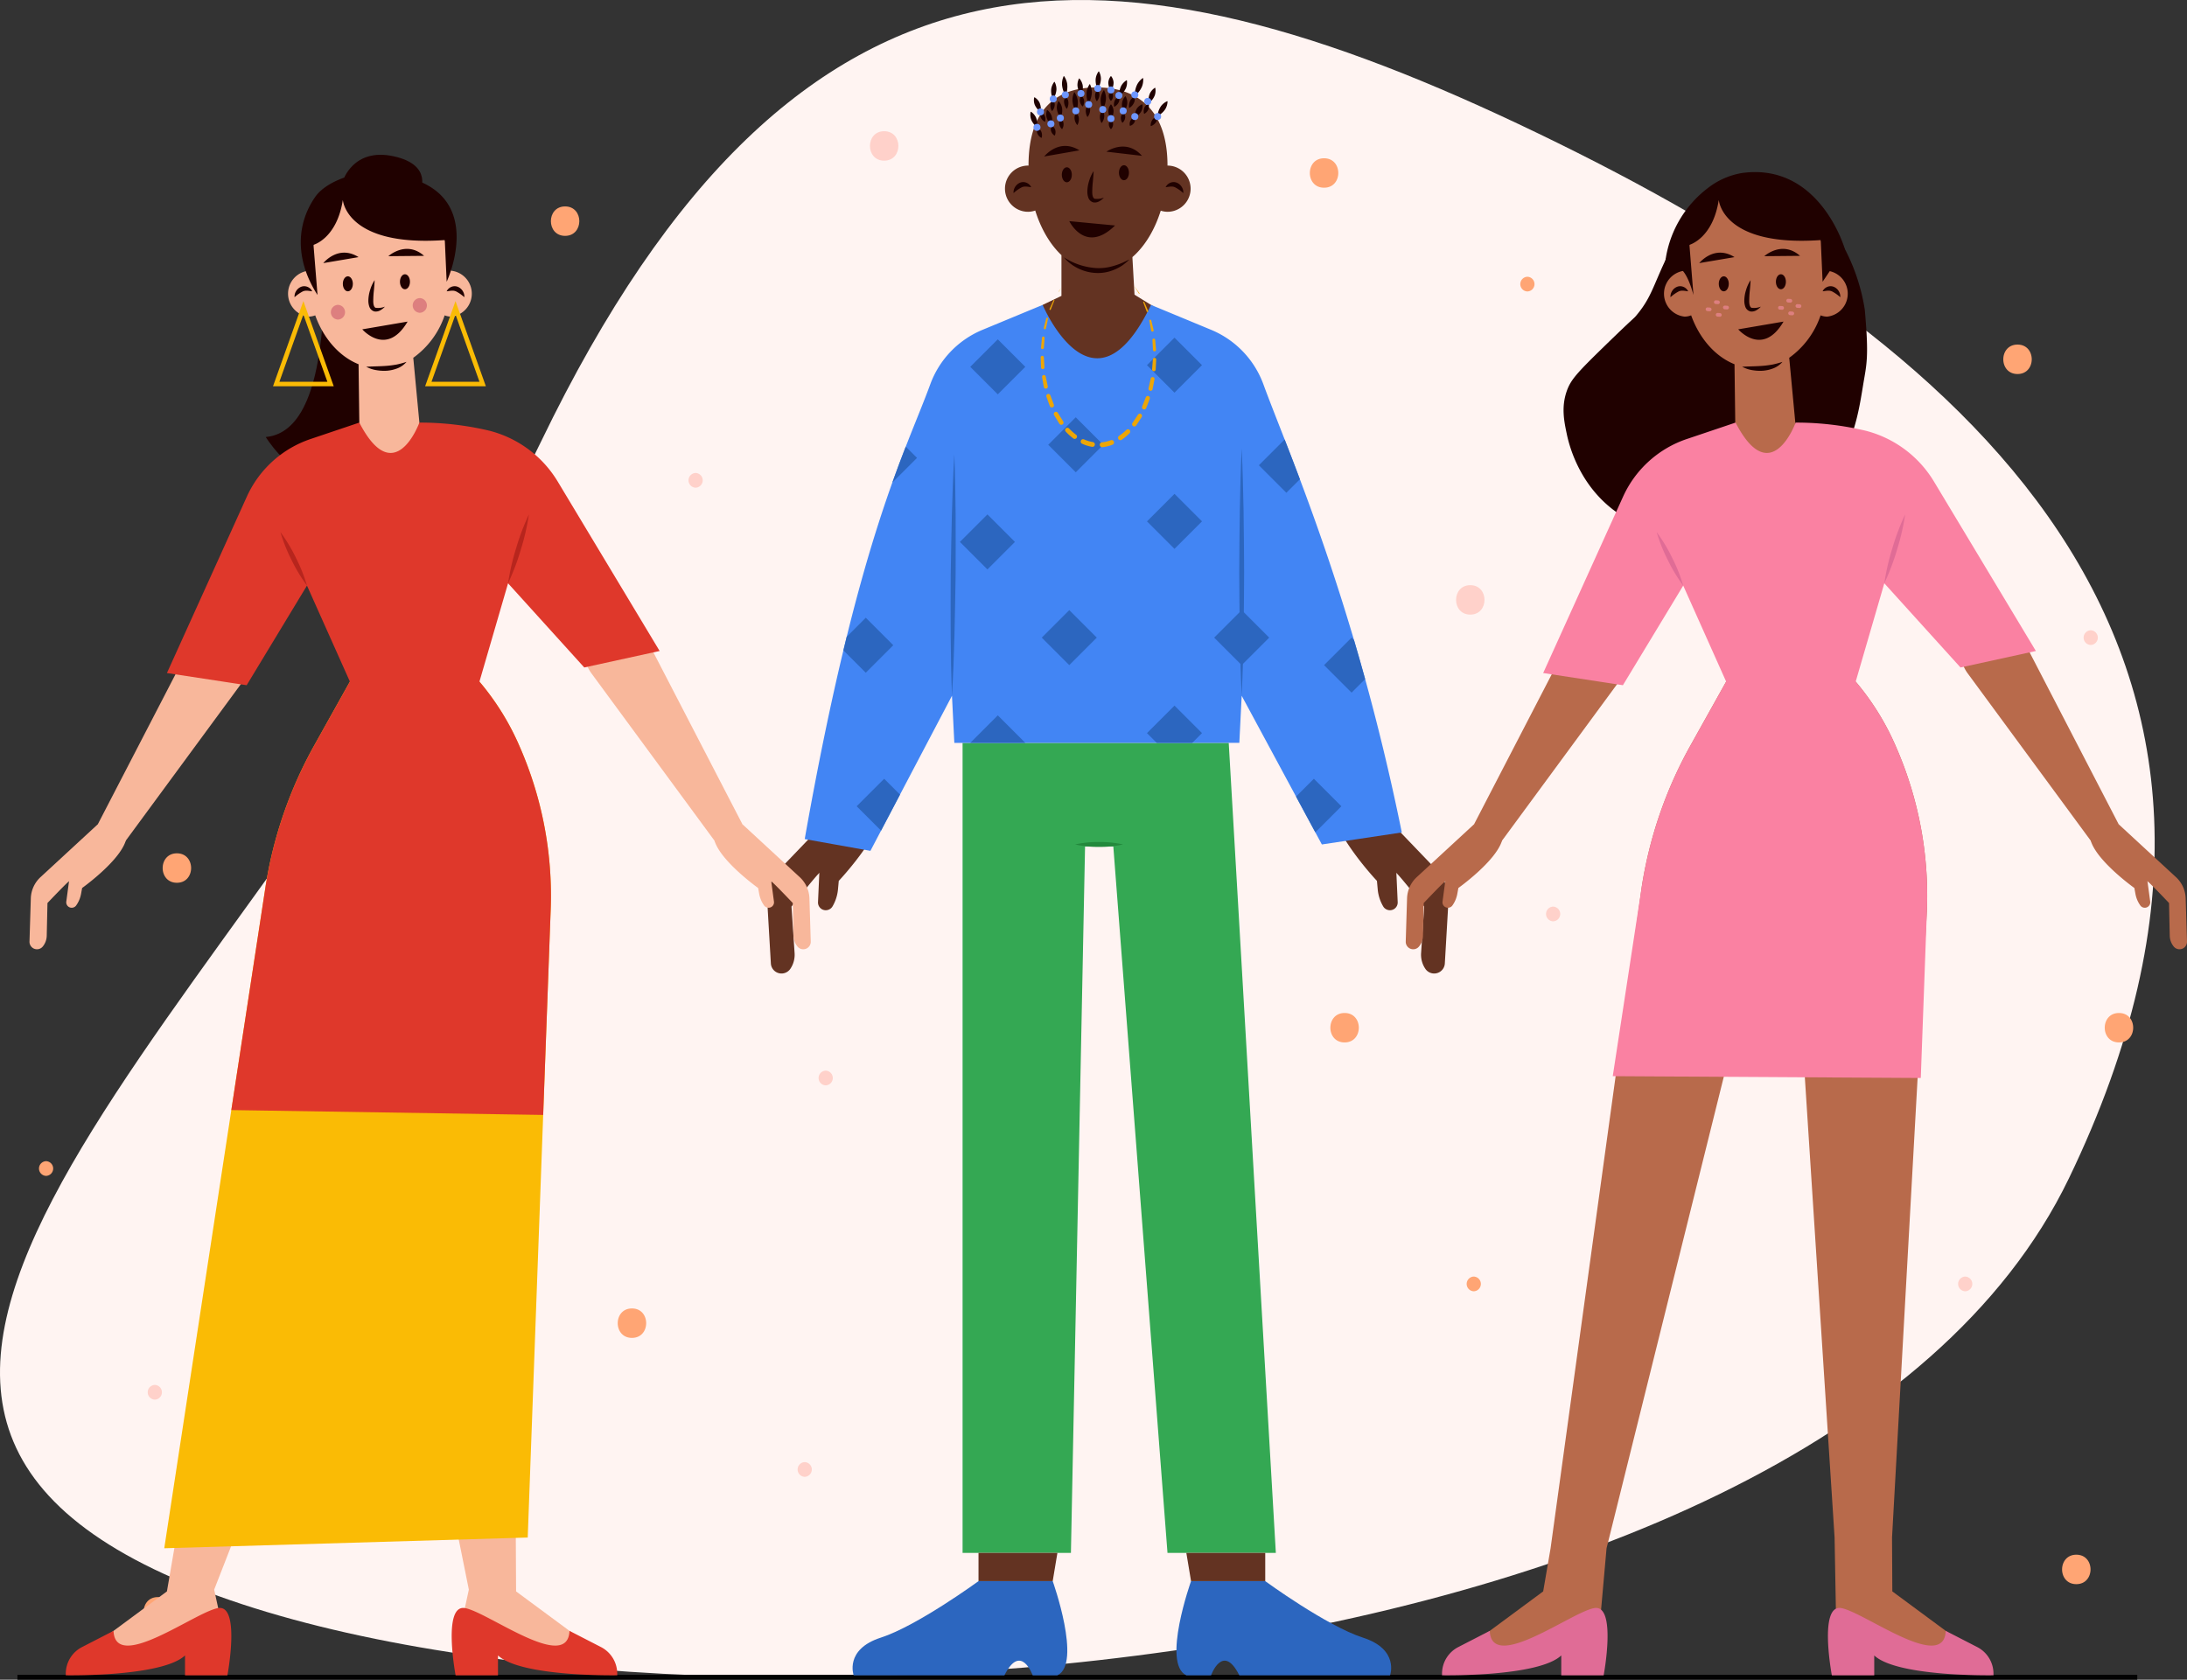 <svg xmlns="http://www.w3.org/2000/svg" viewBox="0 0 445.688 342.405" id="people-holding-hands"><rect x="0" y="0" width="445.688" height="342.405" fill="#333333" stroke="none"/><g data-name="Layer 2"><g data-name="Layer 1"><path fill="#fff4f2" d="M313.45,27.193C399.432,68.661,474.202,131.182,421.615,240.218S117.381,361.359,31.399,319.891,57.659,199.083,110.246,90.047,227.468-14.276,313.45,27.193Z"></path><path fill="#ffd1ca" d="M299.63,125.287c3.861,0,3.867-6,0-6-3.861,0-3.867,6,0,6Z"></path><path fill="#ffa574" d="M115.162,48.08c3.861,0,3.867-6,0-6-3.861,0-3.867,6,0,6Z"></path><path fill="#ffd1ca" d="M180.184,32.748c3.861,0,3.867-6,0-6-3.861,0-3.867,6,0,6Z"></path><path fill="#ffa574" d="M269.832 38.264c3.861 0 3.867-6 0-6-3.861 0-3.867 6 0 6zM32.171 331.567c3.861 0 3.867-6 0-6-3.861 0-3.867 6 0 6zM128.786 272.727c3.861 0 3.867-6 0-6-3.861 0-3.867 6 0 6zM36.049 179.951c3.861 0 3.867-6 0-6-3.861 0-3.867 6 0 6zM274.016 212.497c3.861 0 3.867-6 0-6-3.861 0-3.867 6 0 6zM411.151 76.243c3.861 0 3.867-6 0-6-3.861 0-3.867 6 0 6zM423.131 322.927c3.861 0 3.867-6 0-6-3.861 0-3.867 6 0 6zM431.823 212.497c3.861 0 3.867-6 0-6-3.861 0-3.867 6 0 6zM311.268 59.415a1.501 1.501 0 000-3 1.501 1.501 0 000 3zM9.391 239.702a1.501 1.501 0 000-3 1.501 1.501 0 000 3zM300.339 263.227a1.501 1.501 0 000-3 1.501 1.501 0 000 3zM196.325 329.235a1.501 1.501 0 000-3 1.501 1.501 0 000 3zM229.805 183.435a1.501 1.501 0 000-3 1.501 1.501 0 000 3z"></path><path fill="#ffd1ca" d="M31.551 285.315a1.501 1.501 0 000-3 1.501 1.501 0 000 3zM168.268 221.249a1.501 1.501 0 000-3 1.501 1.501 0 000 3zM141.759 99.415a1.501 1.501 0 000-3 1.501 1.501 0 000 3zM316.513 187.811a1.501 1.501 0 000-3 1.501 1.501 0 000 3zM426.068 131.479a1.501 1.501 0 000-3 1.501 1.501 0 000 3zM400.49 263.227a1.501 1.501 0 000-3 1.501 1.501 0 000 3zM163.993 301.051a1.501 1.501 0 000-3 1.501 1.501 0 000 3z"></path><line x1="3.551" x2="435.551" y1="341.905" y2="341.905" fill="none" stroke="#020202" stroke-miterlimit="10"></line><path fill="#633322" d="M216.314 52.002v8.31l-3.831 1.84s.96 21 11.04 15.48 13.2-14.76 11.04-15.48l-3.36-2.08-.433-7.667zM174.384 161.061l-15.589 16.251a8.775 8.775 0 00-2.428 6.584l.727 12.506a2.173 2.173 0 00.951 1.673h0a2.173 2.173 0 003.018-.581h0a5.114 5.114 0 00.868-3.207l-.632-9.484s6.384-8.057 5.664-6.688l-.261 5.785a1.581 1.581 0 002.193 1.528h0a1.568 1.568 0 00.747-.633 8.37 8.37 0 001.129-3.487l.161-1.742s7.975-8.425 9.251-14.576zM277.152 161.061l15.589 16.251a8.775 8.775 0 012.428 6.584l-.727 12.506a2.173 2.173 0 01-.951 1.673h0a2.173 2.173 0 01-3.018-.581h0a5.114 5.114 0 01-.868-3.207l.632-9.484s-6.384-8.057-5.664-6.688l.261 5.785a1.581 1.581 0 01-2.193 1.528h0a1.568 1.568 0 01-.747-.633 8.37 8.37 0 01-1.129-3.487l-.161-1.742s-7.975-8.425-9.251-14.576z"></path><polygon fill="#34a853" points="196.163 151.433 196.163 316.553 218.243 316.553 221.123 172.553 226.883 172.553 237.923 316.553 260.003 316.553 250.403 151.433 196.163 151.433"></polygon><path fill="#4285f4" d="M252.323,151.433h-57.84l-.48-9.6-16.62,31.608L163.993,171.047c10.8-61.082,20.535-78.903,25.59-92.716a19.141,19.141,0,0,1,10.654-11.101l12.246-5.078s10.32,24.48,22.08,0l12.246,5.078a19.141,19.141,0,0,1,10.654,11.101c5.055,13.812,18.58,44.006,28.21,91.363l-16.29,2.447-16.34-30.309-.48,9.6h-57.84"></path><path fill="#2c66bf" d="M253.043 91.432c.206 4.2.303 8.4.383 12.6.082 4.2.075 8.4.117 12.6-.039 4.2-.035 8.4-.115 12.6l-.14 6.3c-.083 2.1-.132 4.2-.245 6.3-.113-2.1-.162-4.2-.245-6.3l-.14-6.3c-.08-4.2-.076-8.4-.115-12.6.042-4.2.034-8.4.117-12.6C252.74 99.833 252.837 95.632 253.043 91.432zM194.483 92.632c.166 4.102.223 8.203.263 12.304.042 4.101-.005 8.201-.003 12.301-.079 4.1-.115 8.2-.235 12.299l-.199 6.148c-.103 2.049-.172 4.099-.305 6.148-.093-2.051-.122-4.102-.185-6.152l-.079-6.151c-.04-4.101.004-8.201.005-12.301.082-4.1.114-8.2.237-12.299C194.1 100.83 194.237 96.731 194.483 92.632z"></path><path fill="#633322" d="M237.923,33.753c0-11.863-6.619-15.931-14.44-15.931s-13.88,4.068-13.88,15.931l0.0.009c-.031-.001-.059-.009-.09-.009a4.71,4.71,0,0,0,0,9.42,4.662,4.662,0,0,0,1.458-.254c2.269,7.272,7.136,12.314,12.792,12.314,5.649,0,10.511-5.031,12.783-12.288a4.66,4.66,0,0,0,1.377.228,4.71,4.71,0,0,0,0-9.42Z"></path><path fill="#2c66bf" d="M242.723,322.313s-6,16.8-.96,19.2h5.04s2.4-6.72,5.76,0h30.72s1.92-5.28-5.52-7.68-19.92-11.52-19.92-11.52Z"></path><polygon fill="#633322" points="241.763 316.553 242.723 322.313 257.843 322.313 257.843 316.553 241.763 316.553"></polygon><path fill="#2c66bf" d="M214.53,322.313s6,16.8.96,19.2h-5.04s-2.4-6.72-5.76,0H173.97s-1.92-5.28,5.52-7.68,19.92-11.52,19.92-11.52Z"></path><polygon fill="#633322" points="215.49 316.553 214.53 322.313 199.41 322.313 199.41 316.553 215.49 316.553"></polygon><path fill="#200100" d="M222.868 34.878c-.018.744-.09 1.455-.157 2.157a20.032 20.032 0 00-.122 2.05c-.007.661.114 1.278.467 1.427a3.723 3.723 0 001.912-.234 3.674 3.674 0 01-.874.712 1.841 1.841 0 01-1.233.277 1.484 1.484 0 01-1.066-.96 3.668 3.668 0 01-.206-1.21 7.539 7.539 0 01.36-2.215A7.659 7.659 0 01222.868 34.878zM225.481 30.919s3.993-2.825 7.242.847M212.796 31.898s3.023-3.845 7.183-1.251M217.909 45.08s3.283 6.823 9.327.885"></path><ellipse cx="217.408" cy="35.628" fill="#200100" rx="1.02" ry="1.53"></ellipse><ellipse cx="229.048" cy="35.208" fill="#200100" rx="1.02" ry="1.53"></ellipse><path fill="#200100" d="M206.548 39.358a2.037 2.037 0 01.299-1.211 2.134 2.134 0 01.997-.892 1.721 1.721 0 011.395.02 1.789 1.789 0 01.909.883c-.435-.045-.783-.131-1.102-.126a1.738 1.738 0 00-.822.148A8.091 8.091 0 00206.548 39.358zM241.148 39.358a8.091 8.091 0 00-1.676-1.178 1.738 1.738 0 00-.822-.148c-.32-.004-.667.081-1.102.126a1.789 1.789 0 01.909-.883 1.721 1.721 0 011.395-.02 2.134 2.134 0 01.997.892A2.037 2.037 0 01241.148 39.358zM216.807 52.453a13.693 13.693 0 006.617 2.194 10.289 10.289 0 003.415-.413 13.893 13.893 0 001.67-.575c.555-.219 1.073-.521 1.652-.751a13.386 13.386 0 01-1.418 1.183 9.103 9.103 0 01-1.649.881 8.447 8.447 0 01-3.712.674 9.088 9.088 0 01-3.653-.93A8.752 8.752 0 01216.807 52.453z"></path><path fill="#23893c" d="M228.872,172.141a21.491,21.491,0,0,1-4.89.5,21.246,21.246,0,0,1-4.89-.5,21.273,21.273,0,0,1,4.89-.5A21.491,21.491,0,0,1,228.872,172.141Z"></path><path fill="#200100" d="M220.592 21.668a1.831 1.831 0 01-.541-1.364 6.525 6.525 0 00.163-.737 1.417 1.417 0 00-.2-.691 3.65 3.65 0 01-.435-1.377 2.922 2.922 0 01.302-1.471.06.06 0 01.081-.026.062.062 0 01.018.014 2.92 2.92 0 01.657 1.35 3.649 3.649 0 01-.08 1.442 1.417 1.417 0 00-.022.719 6.48 6.48 0 00.341.673 1.83 1.83 0 01-.186 1.456.061.061 0 01-.084.024A.06.06 0 01220.592 21.668zM216.387 26.288a1.831 1.831 0 01-.541-1.364 6.524 6.524 0 00.163-.737 1.417 1.417 0 00-.2-.691 3.651 3.651 0 01-.435-1.378 2.921 2.921 0 01.302-1.47.06.06 0 01.081-.026.055.055 0 01.018.014 2.92 2.92 0 01.657 1.35 3.649 3.649 0 01-.08 1.442 1.417 1.417 0 00-.022.719 6.566 6.566 0 00.341.673 1.83 1.83 0 01-.186 1.456.062.062 0 01-.084.024A.06.06 0 01216.387 26.288zM212.19 28.09a1.83 1.83 0 01-.878-1.175 6.547 6.547 0 00-.035-.754 1.418 1.418 0 00-.373-.615 3.65 3.65 0 01-.78-1.216 2.92 2.92 0 01-.093-1.498.06.06 0 01.092-.038 2.92 2.92 0 01.987 1.131 3.646 3.646 0 01.3 1.413 1.418 1.418 0 00.167.7 6.459 6.459 0 00.505.561 1.831 1.831 0 01.201 1.454.062.062 0 01-.075.045zM223.473 20.578a2.021 2.021 0 01-.265-1.524 7.175 7.175 0 00.304-.733 1.578 1.578 0 00-.061-.757 4.058 4.058 0 01-.159-1.517 3.211 3.211 0 01.582-1.468.059.059 0 01.083-.013.066.066 0 01.017.019 3.212 3.212 0 01.382 1.532 4.059 4.059 0 01-.359 1.483 1.578 1.578 0 00-.161.743 7.164 7.164 0 00.203.767 2.021 2.021 0 01-.466 1.476.061.061 0 01-.085.01A.071.071 0 01223.473 20.578zM217.358 22.146a2.407 2.407 0 01-.515-1.617 8.451 8.451 0 00.178-.848 1.9 1.9 0 00-.186-.815 4.89 4.89 0 01-.409-1.626 3.797 3.797 0 01.331-1.694.058.058 0 01.077-.028.054.054 0 01.023.019 3.798 3.798 0 01.632 1.606 4.884 4.884 0 01-.108 1.673 1.901 1.901 0 00-.036.835 8.473 8.473 0 00.328.802 2.405 2.405 0 01-.214 1.683.059.059 0 01-.079.026A.063.063 0 01217.358 22.146zM219.492 25.446a2.405 2.405 0 01-.515-1.617 8.473 8.473 0 00.178-.848 1.902 1.902 0 00-.186-.815 4.884 4.884 0 01-.409-1.626 3.798 3.798 0 01.331-1.694.058.058 0 01.077-.028.059.059 0 01.023.019 3.795 3.795 0 01.632 1.606 4.883 4.883 0 01-.108 1.673 1.902 1.902 0 00-.036.835 8.515 8.515 0 00.328.802 2.405 2.405 0 01-.214 1.683.059.059 0 01-.079.026A.064.064 0 01219.492 25.446zM221.572 23.798a2.406 2.406 0 01-.249-1.679 8.492 8.492 0 00.312-.808 1.902 1.902 0 00-.053-.834 4.886 4.886 0 01-.143-1.671 3.796 3.796 0 01.599-1.619.058.058 0 01.1.007 3.797 3.797 0 01.366 1.687 4.888 4.888 0 01-.375 1.635 1.899 1.899 0 00-.17.818 8.481 8.481 0 00.195.844 2.405 2.405 0 01-.482 1.627.059.059 0 01-.082.013A.062.062 0 01221.572 23.798zM224.452 25.026a2.405 2.405 0 01-.249-1.678 8.499 8.499 0 00.312-.809 1.902 1.902 0 00-.053-.834 4.886 4.886 0 01-.143-1.671 3.799 3.799 0 01.598-1.619.058.058 0 01.08-.015.061.061 0 01.019.022 3.8 3.8 0 01.366 1.687 4.884 4.884 0 01-.375 1.634 1.903 1.903 0 00-.17.818 8.468 8.468 0 00.195.844 2.406 2.406 0 01-.482 1.627.059.059 0 01-.082.013A.057.057 0 01224.452 25.026zM214.352 22.592a1.955 1.955 0 01-.245-1.5 6.902 6.902 0 00.313-.714 1.52 1.52 0 00-.051-.744 3.914 3.914 0 01-.139-1.491 3.109 3.109 0 01.602-1.431.06.06 0 01.084-.011.065.065 0 01.016.019 3.11 3.11 0 01.362 1.509 3.914 3.914 0 01-.379 1.449 1.52 1.52 0 00-.171.726 6.956 6.956 0 00.193.756 1.955 1.955 0 01-.485 1.44.061.061 0 01-.086.008A.06.06 0 01214.352 22.592zM212.896 24.801a1.656 1.656 0 01-.871-1.084 5.942 5.942 0 00-.034-.716 1.269 1.269 0 00-.37-.57 3.277 3.277 0 01-.773-1.126 2.656 2.656 0 01-.092-1.423.062.062 0 01.073-.047.06.06 0 01.018.007 2.655 2.655 0 01.978 1.037 3.275 3.275 0 01.297 1.333 1.272 1.272 0 00.165.66c.117.193.355.334.5.514a1.656 1.656 0 01.199 1.376.063.063 0 01-.077.046zM214.874 27.616a1.657 1.657 0 01-.731-1.183 5.939 5.939 0 00.054-.715 1.273 1.273 0 00-.297-.612 3.271 3.271 0 01-.629-1.213 2.655 2.655 0 01.084-1.423.061.061 0 01.078-.038.056.056 0 01.017.009 2.656 2.656 0 01.843 1.15 3.273 3.273 0 01.131 1.36 1.271 1.271 0 00.083.675 5.989 5.989 0 00.434.571 1.656 1.656 0 01.029 1.39.063.063 0 01-.082.036zM226.352 20.522a1.458 1.458 0 01-.366-1.245A5.274 5.274 0 00226.24 18.654a1.106 1.106 0 00-.112-.623 2.85 2.85 0 01-.26-1.245 2.352 2.352 0 01.483-1.245.064.064 0 01.089-.012l.011.012a2.352 2.352 0 01.483 1.245 2.849 2.849 0 01-.26 1.245 1.105 1.105 0 00-.112.623 5.274 5.274 0 00.254.623 1.458 1.458 0 01-.366 1.245.065.065 0 01-.091.008zM226.352 26.291a1.458 1.458 0 01-.366-1.245 5.274 5.274 0 00.254-.623 1.106 1.106 0 00-.112-.623 2.85 2.85 0 01-.26-1.245 2.352 2.352 0 01.483-1.245.064.064 0 01.089-.012l.011.012a2.352 2.352 0 01.483 1.245 2.849 2.849 0 01-.26 1.245 1.105 1.105 0 00-.112.623 5.274 5.274 0 00.254.623 1.458 1.458 0 01-.366 1.245.065.065 0 01-.091.008zM233.137 23.145a1.83 1.83 0 01.214-1.452 6.578 6.578 0 00.51-.557 1.419 1.419 0 00.173-.698 3.648 3.648 0 01.312-1.411 2.922 2.922 0 01.997-1.123.06.06 0 01.084.018.058.058 0 01.009.021 2.921 2.921 0 01-.106 1.497 3.652 3.652 0 01-.79 1.209 1.418 1.418 0 00-.378.611 6.543 6.543 0 00-.041.754 1.83 1.83 0 01-.889 1.167.061.061 0 01-.085-.021zM234.503 25.635a2.022 2.022 0 01.532-1.453 7.206 7.206 0 00.629-.483 1.579 1.579 0 00.326-.687 4.054 4.054 0 01.621-1.394 3.212 3.212 0 011.238-.98.059.059 0 01.078.031.06.06 0 01.005.025 3.213 3.213 0 01-.435 1.518 4.058 4.058 0 01-1.052 1.105 1.577 1.577 0 00-.511.562 7.138 7.138 0 00-.207.766 2.021 2.021 0 01-1.141 1.045.061.061 0 01-.079-.034A.059.059 0 01234.503 25.635zM230.097 21.943a2.405 2.405 0 01.362-1.658 8.519 8.519 0 00.578-.646 1.901 1.901 0 00.246-.799 4.887 4.887 0 01.459-1.613 3.795 3.795 0 011.133-1.301.058.058 0 01.091.042 3.795 3.795 0 01-.256 1.707 4.893 4.893 0 01-.93 1.396 1.898 1.898 0 00-.449.705 8.483 8.483 0 00-.117.859 2.407 2.407 0 01-1.027 1.351.059.059 0 01-.082-.017A.061.061 0 01230.097 21.943zM227.041 21.702a1.954 1.954 0 01.3-1.49 6.949 6.949 0 00.545-.558 1.523 1.523 0 00.215-.714 3.912 3.912 0 01.397-1.444 3.108 3.108 0 011.068-1.126.06.06 0 01.082.02.062.062 0 01.008.023 3.111 3.111 0 01-.195 1.54 3.917 3.917 0 01-.866 1.222 1.524 1.524 0 00-.416.619 6.945 6.945 0 00-.086.775 1.956 1.956 0 01-.962 1.176.061.061 0 01-.083-.023A.063.063 0 01227.041 21.702zM228.695 24.981a1.655 1.655 0 01-.212-1.374 5.944 5.944 0 00.328-.638 1.27 1.27 0 00-.035-.679 3.274 3.274 0 01-.106-1.362 2.653 2.653 0 01.632-1.278.061.061 0 01.087-.004.056.056 0 01.012.016 2.655 2.655 0 01.329 1.387 3.27 3.27 0 01-.409 1.303 1.271 1.271 0 00-.187.654 5.962 5.962 0 00.177.695 1.655 1.655 0 01-.515 1.291.063.063 0 01-.089.001zM230.243 25.593a1.458 1.458 0 01.305-1.261 5.316 5.316 0 00.531-.412 1.105 1.105 0 00.215-.595 2.852 2.852 0 01.398-1.208 2.355 2.355 0 011.041-.836.063.063 0 01.083.035l.004.015a2.354 2.354 0 01-.204 1.32 2.852 2.852 0 01-.847.949 1.105 1.105 0 00-.408.483 5.258 5.258 0 00-.091.666 1.457 1.457 0 01-.94.895.065.065 0 01-.084-.038z"></path><circle cx="211.325" cy="25.96" r=".718" fill="#6e97ff"></circle><circle cx="212.043" cy="22.812" r=".718" fill="#6e97ff"></circle><circle cx="214.162" cy="25.242" r=".718" fill="#6e97ff"></circle><circle cx="214.642" cy="20.172" r=".718" fill="#6e97ff"></circle><circle cx="217.107" cy="19.332" r=".718" fill="#6e97ff"></circle><circle cx="216.089" cy="24.063" r=".718" fill="#6e97ff"></circle><circle cx="219.241" cy="22.596" r=".718" fill="#6e97ff"></circle><circle cx="220.287" cy="19.058" r=".718" fill="#6e97ff"></circle><circle cx="221.854" cy="21.305" r=".718" fill="#6e97ff"></circle><circle cx="223.718" cy="18.031" r=".718" fill="#6e97ff"></circle><circle cx="224.735" cy="22.321" r=".718" fill="#6e97ff"></circle><circle cx="226.402" cy="24.18" r=".718" fill="#6e97ff"></circle><circle cx="226.402" cy="18.34" r=".718" fill="#6e97ff"></circle><circle cx="228.026" cy="19.454" r=".718" fill="#6e97ff"></circle><circle cx="228.893" cy="22.596" r=".718" fill="#6e97ff"></circle><circle cx="231.263" cy="19.332" r=".718" fill="#6e97ff"></circle><circle cx="231.263" cy="23.757" r=".718" fill="#6e97ff"></circle><circle cx="233.901" cy="20.667" r=".718" fill="#6e97ff"></circle><circle cx="235.911" cy="23.757" r=".718" fill="#6e97ff"></circle><rect width="7.929" height="7.929" x="199.373" y="70.816" fill="#2c66bf" transform="rotate(45 203.338 74.78)"></rect><rect width="7.929" height="7.929" x="215.262" y="86.705" fill="#2c66bf" transform="rotate(45 219.227 90.67)"></rect><path fill="#2c66bf" d="M176.436 137.134l5.606-5.606-5.606-5.606-3.887 3.887c-.224.907-.448 1.825-.673 2.765zM186.879 93.343l-2.296-2.296c-.863 2.218-1.778 4.641-2.738 7.33z"></path><polygon fill="#2c66bf" points="183.412 161.975 180.184 158.747 174.578 164.354 179.548 169.323 183.412 161.975"></polygon><polygon fill="#2c66bf" points="244.954 149.444 239.348 143.838 233.741 149.444 235.729 151.433 242.966 151.433 244.954 149.444"></polygon><rect width="7.929" height="7.929" x="235.383" y="102.315" fill="#2c66bf" transform="rotate(45 239.348 106.279)"></rect><path fill="#2c66bf" d="M261.801 89.586l-5.26 5.259 5.607 5.606 2.758-2.757C263.804 94.762 262.761 92.055 261.801 89.586zM278.2 138.43q-1.131-4.1-2.27-7.959l-.492-.492-5.607 5.606 5.607 5.606z"></path><polygon fill="#2c66bf" points="268.048 169.666 273.361 164.354 267.754 158.747 264.121 162.381 268.048 169.666"></polygon><rect width="7.929" height="7.929" x="213.944" y="126.015" fill="#2c66bf" transform="rotate(45 217.909 129.979)"></rect><rect width="7.929" height="7.929" x="249.079" y="126.015" fill="#2c66bf" transform="rotate(45 253.043 129.979)"></rect><rect width="7.929" height="7.929" x="197.262" y="106.505" fill="#2c66bf" transform="rotate(45 201.227 110.47)"></rect><rect width="7.929" height="7.929" x="235.383" y="70.475" fill="#2c66bf" transform="rotate(45 239.348 74.44)"></rect><polygon fill="#2c66bf" points="197.731 151.433 208.944 151.433 203.338 145.826 197.731 151.433"></polygon><path fill="#eda606" d="M231.049 58.176l1.171 1.622a.063.063 0 01-.101.073l-.002-.003-.004-.007zM233.192 61.554l.795 1.849a.16.16 0 01-.293.126l-.003-.006-.005-.014-.699-1.86-.004-.01a.113.113 0 01.209-.084zM234.618 65.316l.477 1.958a.252.252 0 11-.489.119l-.002-.01-.004-.02-.381-1.943-.003-.016a.206.206 0 01.402-.088zM235.41 69.268l.173 2.014a.308.308 0 01-.615.053l-.001-.007-.001-.022-.114-1.978-.001-.02a.28.28 0 01.558-.04zM235.619 73.305l-.102 2.022a.365.365 0 01-.73-.037l0-.009.002-.027.155-1.97.002-.023a.336.336 0 01.672.043zM235.274 77.34l-.392 1.993a.422.422 0 01-.828-.163l.002-.01.008-.033.435-1.921.007-.029a.393.393 0 01.769.163zM234.314 81.287l-.735 1.903a.44.44 0 11-.822-.317l.001-.004.015-.038.723-1.823.014-.036a.431.431 0 01.802.314zM232.662 85.019l-1.121 1.723a.459.459 0 01-.769-.5l.002-.004.032-.048 1.076-1.62.029-.044a.449.449 0 01.751.493zM230.192 88.31a11.44 11.44 0 01-1.602 1.339.478.478 0 01-.541-.789l.004-.003a10.493 10.493 0 001.48-1.214.469.469 0 01.66.667zM226.732 90.643a8.049 8.049 0 01-2.061.514.497.497 0 11-.111-.988l.005-.001a7.071 7.071 0 001.814-.435.488.488 0 01.353.909zM222.544 91.087a8.256 8.256 0 01-2.023-.634.484.484 0 01.399-.882 7.272 7.272 0 001.789.542.493.493 0 01-.16.974zM218.724 89.373a11.993 11.993 0 01-1.541-1.396.465.465 0 01.677-.637 11.052 11.052 0 001.432 1.273.474.474 0 11-.564.763zM215.888 86.37l-1.072-1.746a.445.445 0 01.757-.469l.027.043 1.032 1.647.029.046a.455.455 0 11-.771.483zM213.942 82.778l-.696-1.915a.427.427 0 01.8-.296l.013.035.688 1.837.014.037a.436.436 0 11-.817.306zM212.722 78.898l-.358-1.996a.38.38 0 01.746-.146l.006.028.403 1.927.006.03a.409.409 0 11-.801.167zM212.151 74.888l-.071-2.022a.323.323 0 01.645-.032l.001.022.126 1.973.002.024a.352.352 0 11-.702.045zM212.146 70.844l.204-2.013a.266.266 0 01.529.046l-.001.019-.144 1.979-.001.02a.295.295 0 01-.588-.043zM212.704 66.841l.513-1.953a.182.182 0 01.355.084l-.003.014-.414 1.944-.004.017a.23.23 0 01-.449-.096zM213.885 62.985l.834-1.832a.089.089 0 01.163.07l-.003.008-.739 1.849-.005.012a.136.136 0 11-.252-.101zM215.741 59.425l.557-.779-.506.811a.03.03 0 01-.052-.029z"></path><path fill="#200100" d="M79.138,36.527s-12.09,6.466-13.255,27.116S58.959,88.614,54.159,89.094c0,0,15.403,24.975,27.347-9.12S83.257,33.149,79.138,36.527Z"></path><path fill="#f8b79b" d="M19.874,168.139l19.515-37.688a8.22,8.22,0,0,1,6.165-4.472,5.321,5.321,0,0,1,5.399,2.369,7.863,7.863,0,0,1-.34,9.038l-26.16,35.582Z"></path><path fill="#f8b79b" d="M19.885 168.067L8.387 178.684A6.163 6.163 0 006.279 183.139l-.269 8.794a1.526 1.526 0 00.561 1.23h0a1.526 1.526 0 002.147-.219h0a3.592 3.592 0 00.807-2.19l.148-6.674s4.967-5.24 4.378-4.327l-.542 4.031a1.11 1.11 0 001.439 1.206h0a1.101 1.101 0 00.562-.396 5.879 5.879 0 001.007-2.369l.221-1.209s7.615-5.426 8.891-9.65zM151.359 168.139l-19.515-37.688a8.22 8.22 0 00-6.165-4.472 5.321 5.321 0 00-5.399 2.369 7.863 7.863 0 00.34 9.038l26.16 35.582z"></path><path fill="#f8b79b" d="M151.348 168.067l11.499 10.617a6.163 6.163 0 012.108 4.455l.269 8.794a1.526 1.526 0 01-.561 1.23h0a1.526 1.526 0 01-2.147-.219h0a3.592 3.592 0 01-.807-2.19l-.148-6.674s-4.967-5.24-4.378-4.327l.542 4.031a1.11 1.11 0 01-1.439 1.206h0a1.101 1.101 0 01-.562-.396 5.879 5.879 0 01-1.007-2.369l-.221-1.209s-7.615-5.426-8.891-9.65zM36.083 312.375L34.019 324.405l-14.853 10.98s17.46 6.3 26.28-3.06l-1.8-8.28 4.14-10.62z"></path><path fill="#df382b" d="M13.406,341.505s19.62.368,24.3-4.046v4.053h8.64s2.714-14.45-1.883-13.709-20.962,13.235-21.329,4.648l-6.42,3.304a6.099,6.099,0,0,0-3.308,5.423Z"></path><path fill="#f8b79b" d="M105.108,312.375l.065,12.03,14.853,10.98s-17.46,6.3-26.28-3.06l1.8-8.28-2.14-10.62Z"></path><path fill="#df382b" d="M125.786,341.505s-19.62.368-24.3-4.046v4.053h-8.64s-2.714-14.45,1.883-13.709,20.962,13.235,21.329,4.648l6.42,3.304a6.099,6.099,0,0,1,3.308,5.423Z"></path><path fill="#fabb05" d="M71.306,138.945,64.03,151.97A86.248,86.248,0,0,0,54.07,181.001L33.476,315.611l74.07-2.186,4.664-127.576a75.729,75.729,0,0,0-6.306-33.662A52.699,52.699,0,0,0,97.706,138.945Z"></path><rect width="11.737" height=".999" x="77.197" y="170.651" fill="#200100" transform="rotate(-4.542 83.064 171.158)"></rect><rect width="1" height="16.764" x="101.027" y="150" fill="#200100" transform="rotate(-16.861 101.527 158.382)"></rect><path fill="#f8b79b" d="M91.946,55.185c-.019,0-.036.006-.054.006-.552-9.595-6.81-17.166-14.466-17.166s-13.913,7.571-14.466,17.166c-.019-0-.036-.006-.054-.006a4.707,4.707,0,0,0,0,9.36,3.776,3.776,0,0,0,1.33-.262c1.702,4.734,4.915,8.396,8.852,9.973l-.015.002L73.226,86.145l.72,8.7,11.94-1.14-.42-7.56L84.222,72.952l-.031.004a17.521,17.521,0,0,0,6.425-8.673,3.775,3.775,0,0,0,1.33.262,4.707,4.707,0,0,0,0-9.36Z"></path><path fill="#200100" d="M74.631 74.76c1.461-.083 2.825-.076 4.183-.186.677-.051 1.34-.148 2.01-.261a19.401 19.401 0 002.022-.546 4.7 4.7 0 01-1.792 1.292 7.612 7.612 0 01-2.16.511 9.106 9.106 0 01-2.192-.115A6.639 6.639 0 0174.631 74.76zM76.346 57.105c-.018.744-.09 1.455-.157 2.157a20.018 20.018 0 00-.122 2.05c-.007.661.114 1.278.467 1.427a3.718 3.718 0 001.912-.234 3.672 3.672 0 01-.874.712 1.844 1.844 0 01-1.233.277 1.486 1.486 0 01-1.066-.96 3.674 3.674 0 01-.206-1.21 7.544 7.544 0 01.36-2.215A7.669 7.669 0 0176.346 57.105zM65.883 53.634s3.04-3.832 7.189-1.219M79.138 52.225s3.606-3.304 7.291-.07M73.828 67.134s4.949 5.73 9.236-1.578"></path><ellipse cx="70.886" cy="57.855" fill="#200100" rx="1.02" ry="1.53"></ellipse><ellipse cx="82.526" cy="57.435" fill="#200100" rx="1.02" ry="1.53"></ellipse><path fill="#200100" d="M60.026 60.585a2.037 2.037 0 01.299-1.211 2.134 2.134 0 01.997-.892 1.721 1.721 0 011.395.02 1.789 1.789 0 01.909.883c-.435-.045-.783-.131-1.102-.126a1.738 1.738 0 00-.822.148A8.089 8.089 0 0060.026 60.585zM94.626 60.585a8.089 8.089 0 00-1.676-1.178 1.738 1.738 0 00-.822-.148c-.32-.004-.667.081-1.102.126a1.789 1.789 0 01.909-.883 1.721 1.721 0 011.395-.02 2.134 2.134 0 01.997.892A2.037 2.037 0 0194.626 60.585zM63.885 49.911s4.78-1.297 5.98-9.171c0 0 .64 9.631 20.78 8.198l.38 8.497s10.533-22.306-16.394-22.17c-2.586.013-8.233 1.749-10.393 4.869-4.254 6.144-3.72 13.5.467 19.995z"></path><path fill="#df382b" d="M119.066,136.065l15.36-3.36L113.684,98.207a22.862,22.862,0,0,0-13.967-10.41,61.173,61.173,0,0,0-14.252-1.652s-5.04,13.92-12.24,0L63.291,89.493a21.955,21.955,0,0,0-12.99,11.75l-16.282,35.956,16.25,2.481,12.29-20.306L71.306,138.945,64.03,151.97A86.245,86.245,0,0,0,54.07,181.001l-6.929,45.287,63.554.99,1.515-41.429a75.73,75.73,0,0,0-6.306-33.662A52.696,52.696,0,0,0,97.706,138.945l5.831-20.039Z"></path><path fill="#b7251d" d="M57.146 108.465a33.129 33.129 0 013.154 5.232 32.767 32.767 0 012.259 5.676 32.752 32.752 0 01-3.154-5.232A33.149 33.149 0 0157.146 108.465zM103.537 118.906a47.895 47.895 0 011.646-7.165 47.368 47.368 0 012.603-6.876 47.375 47.375 0 01-1.646 7.166A47.922 47.922 0 01103.537 118.906z"></path><path fill="#dd7f7f" d="M68.873 65.143a1.501 1.501 0 000-3 1.501 1.501 0 000 3zM85.553 63.763a1.501 1.501 0 000-3 1.501 1.501 0 000 3z"></path><path fill="#fabb05" d="M68.014 78.737H55.637l6.188-17.361zm-11.073-.92h9.77L61.825 64.114zM99.014 78.737H86.637l6.188-17.361zm-11.073-.92h9.77L92.825 64.114z"></path><path fill="#200100" d="M69.866,36.904s2.053-6.85,10.333-5.05,5.355,7.32,5.355,7.32Z"></path><path fill="#b86a4b" d="M385.637,324.405l-.059-10.98,7.096-127.576a75.728,75.728,0,0,0-6.306-33.662,52.703,52.703,0,0,0-8.198-13.243h-26.4l-7.275,13.025a86.251,86.251,0,0,0-9.96,29.031L315.993,315.611l-1.509,8.794-14.853,10.98s17.46,6.3,26.28-3.06l1.488-16.714,35.862-144.266h1.427L373.87,313.425l.34,18.9c8.82,9.36,26.28,3.06,26.28,3.06Z"></path><path fill="#200100" d="M319.309,88.545c-.557-2.639-1.176-5.577,0-8.88.811-2.278,2.109-3.698,7.68-9.12,6.428-6.256,5.849-5.485,6.48-6.24,3.721-4.454,3.322-6.71,8.64-16.68,2.857-5.356,3.999-6.63,5.64-7.56,3.897-2.208,8.312-1.171,9.72-.84,5.805,1.364,5.714,4.618,14.64,9,1.369.672,2.959.916,3.84,2.506a40.124,40.124,0,0,1,4.079,12.421c.878,9.87.358,11.038-.359,15.433-.923,5.655-1.879,11.513-6.12,17.28-9.122,12.404-25.006,12.922-27.24,12.96-3.623.061-9.703.164-15.84-3.72C322.03,99.765,319.803,90.887,319.309,88.545Z"></path><path fill="#b86a4b" d="M372.349,55.185c-.019,0-.036.006-.054.006-.552-9.595-6.81-17.166-14.466-17.166s-13.913,7.571-14.466,17.166c-.019-0-.036-.006-.054-.006a4.707,4.707,0,0,0,0,9.36,3.776,3.776,0,0,0,1.33-.262c1.702,4.734,4.915,8.396,8.852,9.973l-.015.002.152,11.888.72,8.7,11.94-1.14-.42-7.56-1.243-13.193-.031.004a17.521,17.521,0,0,0,6.425-8.673,3.775,3.775,0,0,0,1.33.262,4.707,4.707,0,0,0,0-9.36Z"></path><path fill="#200100" d="M355.034 74.76c1.461-.083 2.825-.076 4.183-.186.677-.051 1.34-.148 2.01-.261a19.401 19.401 0 002.022-.546 4.7 4.7 0 01-1.792 1.292 7.612 7.612 0 01-2.16.511 9.106 9.106 0 01-2.192-.115A6.639 6.639 0 01355.034 74.76zM356.749 57.105c-.018.744-.09 1.455-.157 2.157a20.018 20.018 0 00-.122 2.05c-.007.661.114 1.278.467 1.427a3.718 3.718 0 001.912-.234 3.673 3.673 0 01-.874.712 1.843 1.843 0 01-1.233.277 1.486 1.486 0 01-1.066-.96 3.674 3.674 0 01-.206-1.21 7.542 7.542 0 01.36-2.215A7.669 7.669 0 01356.749 57.105zM346.287 53.634s3.04-3.832 7.189-1.219M359.541 52.225s3.606-3.304 7.291-.07M354.231 67.134s4.949 5.73 9.236-1.578"></path><ellipse cx="351.289" cy="57.855" fill="#200100" rx="1.02" ry="1.53"></ellipse><ellipse cx="362.929" cy="57.435" fill="#200100" rx="1.02" ry="1.53"></ellipse><path fill="#200100" d="M340.429 60.585a2.037 2.037 0 01.299-1.211 2.134 2.134 0 01.997-.892 1.721 1.721 0 011.395.02 1.789 1.789 0 01.909.883c-.435-.045-.783-.131-1.102-.126a1.738 1.738 0 00-.822.148A8.089 8.089 0 00340.429 60.585zM375.029 60.585a8.091 8.091 0 00-1.676-1.178 1.738 1.738 0 00-.822-.148c-.32-.004-.667.081-1.102.126a1.789 1.789 0 01.909-.883 1.722 1.722 0 011.395-.02 2.134 2.134 0 01.997.892A2.037 2.037 0 01375.029 60.585z"></path><path fill="#200100" d="M344.288,49.911s4.78-1.297,5.98-9.171c0,0,.64,9.631,20.78,8.198l.38,8.497,4.52-6.704S370.88,33.101,355.034,35.265a15.402,15.402,0,0,0-6.958,3.046,22.428,22.428,0,0,0-8.796,15.884l-.171,1.71s3.315-5.59,6,4.224Z"></path><path fill="#dd7f7f" d="M350.106 61.997l-.025-.001-.449-.029a.375.375 0 01.049-.748l.449.029a.375.375 0 01-.024.749zM350.494 64.571l-.025-.001-.449-.029a.375.375 0 01-.35-.398.37.37 0 01.398-.35l.449.029a.375.375 0 01-.024.749zM348.423 63.446l-.025-.001-.449-.029a.375.375 0 01-.35-.398.37.37 0 01.398-.35l.449.029a.375.375 0 01-.024.749zM351.966 63.077l-.025-.001-.449-.029a.375.375 0 11.049-.748l.449.029a.375.375 0 01-.024.749zM364.866 61.695l-.025-.001-.449-.029a.375.375 0 01-.35-.398.365.365 0 01.398-.35l.449.029a.375.375 0 01-.024.749zM365.255 64.269l-.025-.001-.449-.029a.375.375 0 01-.35-.398.36.36 0 01.398-.35l.449.029a.375.375 0 01-.024.749zM363.183 63.144l-.025-.001-.449-.029a.375.375 0 01-.35-.398.361.361 0 01.398-.35l.449.029a.375.375 0 01-.024.749zM366.726 62.776l-.026-.001-.449-.03a.375.375 0 01.051-.748l.449.03a.375.375 0 01-.025.749z"></path><path fill="#b86a4b" d="M300.339,168.139l19.515-37.688a8.22,8.22,0,0,1,6.165-4.472,5.321,5.321,0,0,1,5.399,2.369,7.863,7.863,0,0,1-.34,9.038l-26.16,35.582Z"></path><path fill="#b86a4b" d="M300.35 168.067l-11.499 10.617a6.163 6.163 0 00-2.108 4.455l-.269 8.794a1.526 1.526 0 00.561 1.23h0a1.526 1.526 0 002.147-.219h0a3.592 3.592 0 00.807-2.19l.148-6.674s4.967-5.24 4.378-4.327l-.542 4.031a1.11 1.11 0 001.439 1.206h0a1.101 1.101 0 00.562-.396 5.879 5.879 0 001.007-2.369l.221-1.209s7.615-5.426 8.891-9.65zM431.823 168.139l-19.515-37.688a8.22 8.22 0 00-6.165-4.472 5.321 5.321 0 00-5.399 2.369 7.863 7.863 0 00.34 9.038l26.16 35.582z"></path><path fill="#b86a4b" d="M431.812,168.067l11.499,10.617a6.163,6.163,0,0,1,2.108,4.455l.269,8.794a1.526,1.526,0,0,1-.561,1.23h0a1.526,1.526,0,0,1-2.147-.219h0a3.592,3.592,0,0,1-.807-2.19l-.148-6.674s-4.967-5.24-4.378-4.327l.542,4.031a1.11,1.11,0,0,1-1.439,1.206h0a1.101,1.101,0,0,1-.562-.396,5.879,5.879,0,0,1-1.007-2.369l-.221-1.209s-7.615-5.426-8.891-9.65Z"></path><path fill="#e06c96" d="M293.87 341.505s19.62.368 24.3-4.046v4.053h8.64s2.714-14.45-1.883-13.709-20.962 13.235-21.329 4.648l-6.42 3.304a6.099 6.099 0 00-3.308 5.423zM406.25 341.505s-19.62.368-24.3-4.046v4.053h-8.64s-2.714-14.45 1.883-13.709 20.962 13.235 21.329 4.648l6.42 3.304a6.099 6.099 0 013.308 5.423z"></path><path fill="#fa81a2" d="M399.53,136.065,414.89,132.705,394.149,98.207a22.863,22.863,0,0,0-13.967-10.41A61.174,61.174,0,0,0,365.93,86.145s-5.04,13.92-12.24,0l-9.935,3.348a21.956,21.956,0,0,0-12.99,11.75l-16.282,35.956,16.25,2.481,12.29-20.307L351.77,138.945l-7.275,13.025a86.248,86.248,0,0,0-9.96,29.031l-5.871,38.376,62.772.371,1.239-33.899a75.729,75.729,0,0,0-6.306-33.662,52.696,52.696,0,0,0-8.198-13.242l5.831-20.039Z"></path><path fill="#e06c96" d="M337.61 108.465a33.124 33.124 0 013.154 5.232 32.77 32.77 0 012.259 5.676 32.752 32.752 0 01-3.154-5.232A33.149 33.149 0 01337.61 108.465zM384.001 118.906a47.902 47.902 0 011.646-7.165 47.369 47.369 0 012.603-6.876 47.367 47.367 0 01-1.646 7.166A47.915 47.915 0 01384.001 118.906z"></path></g></g></svg>